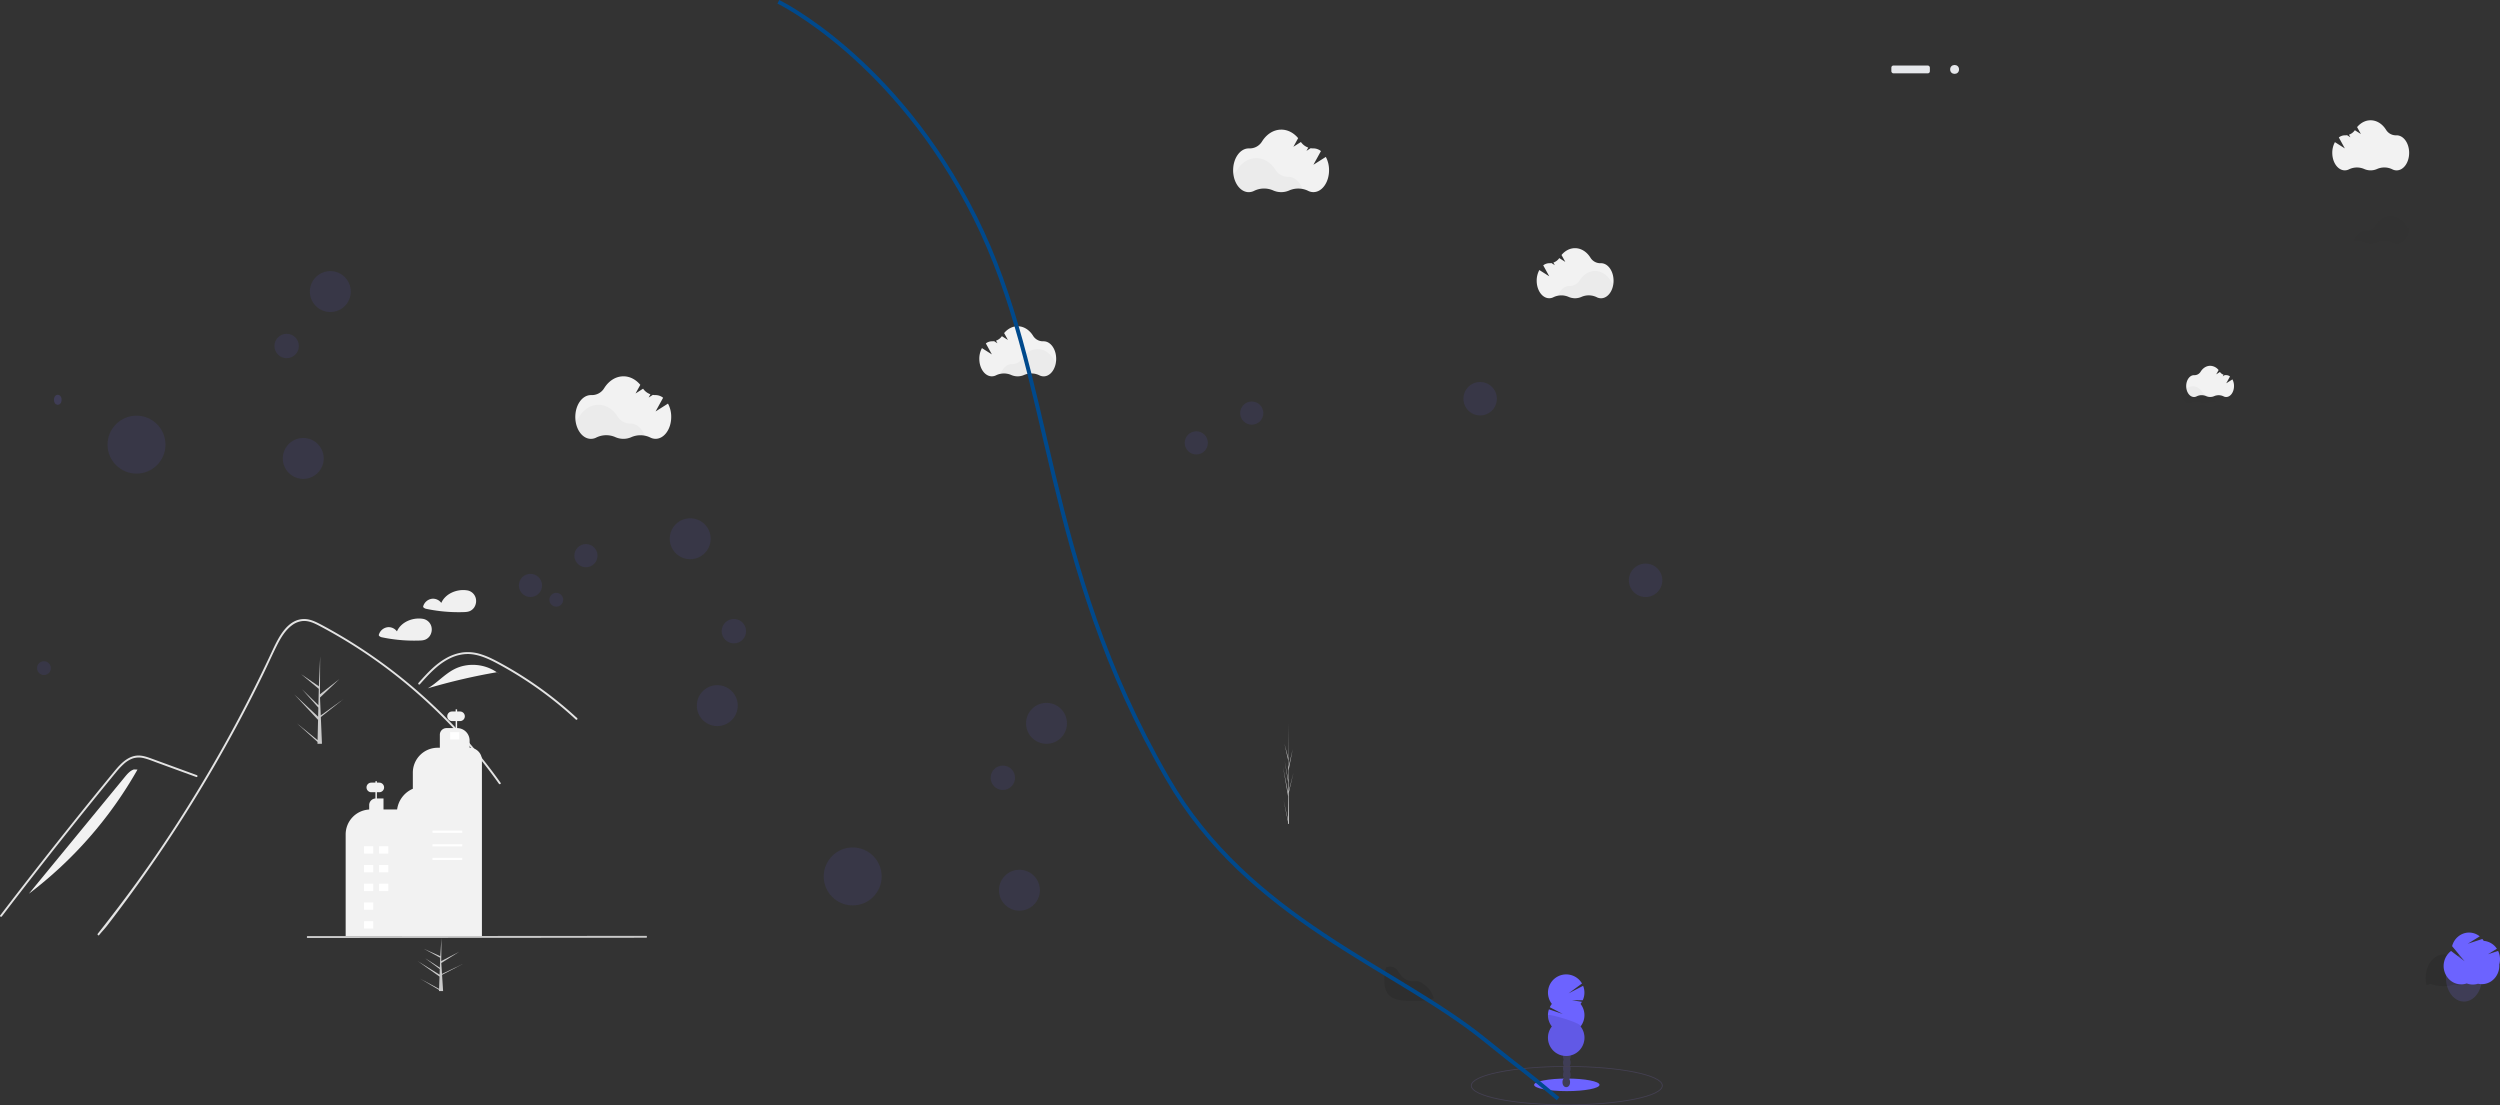 <svg
  xmlns="http://www.w3.org/2000/svg"
  width="3127.711"
  height="1382.723"
  viewBox="0 0 3127.711 1382.723"
>
  <rect x="0" y="0" width="3127.711" height="1382.723" fill="#333333" stroke="none"/>
  <g id="undraw_circles_y-7-s2" transform="translate(-45.789 339.171)">
    <ellipse
      id="Ellipse_105"
      data-name="Ellipse 105"
      cx="4.76"
      cy="6.24"
      rx="4.76"
      ry="6.24"
      transform="translate(113.317 154.756)"
      fill="#3f3d56"
    />
    <ellipse
      id="Ellipse_111"
      data-name="Ellipse 111"
      cx="40.92"
      cy="7.87"
      rx="40.92"
      ry="7.87"
      transform="translate(1965.08 1010.181)"
      fill="#6c63ff"
    />
    <ellipse
      id="Ellipse_112"
      data-name="Ellipse 112"
      cx="4.76"
      cy="6.24"
      rx="4.76"
      ry="6.24"
      transform="translate(2000.56 1008.471)"
      fill="#3f3d56"
    />
    <ellipse
      id="Ellipse_113"
      data-name="Ellipse 113"
      cx="4.76"
      cy="6.24"
      rx="4.76"
      ry="6.24"
      transform="translate(2001.24 999.231)"
      fill="#3f3d56"
    />
    <ellipse
      id="Ellipse_114"
      data-name="Ellipse 114"
      cx="4.76"
      cy="6.24"
      rx="4.76"
      ry="6.24"
      transform="translate(2001.24 991.611)"
      fill="#3f3d56"
    />
    <ellipse
      id="Ellipse_115"
      data-name="Ellipse 115"
      cx="4.76"
      cy="6.24"
      rx="4.76"
      ry="6.24"
      transform="translate(2001.24 983.981)"
      fill="#3f3d56"
    />
    <ellipse
      id="Ellipse_116"
      data-name="Ellipse 116"
      cx="4.76"
      cy="6.24"
      rx="4.76"
      ry="6.24"
      transform="translate(2001.24 976.361)"
      fill="#3f3d56"
    />
    <ellipse
      id="Ellipse_117"
      data-name="Ellipse 117"
      cx="4.76"
      cy="6.24"
      rx="4.76"
      ry="6.24"
      transform="translate(2001.24 968.741)"
      fill="#3f3d56"
    />
    <ellipse
      id="Ellipse_118"
      data-name="Ellipse 118"
      cx="4.76"
      cy="6.24"
      rx="4.76"
      ry="6.24"
      transform="translate(2001.24 961.121)"
      fill="#3f3d56"
    />
    <path
      id="Path_970"
      data-name="Path 970"
      d="M1027.15,655.56a22.267,22.267,0,0,0,1.77-2.62l-12.51-2.05,13.53.1a22.871,22.871,0,0,0,.44-18.08l-18.16,9.42L1029,630a22.82,22.82,0,1,0-37.69,25.54,22.521,22.521,0,0,0-2.6,4.16l16.24,8.44-17.32-5.82a22.78,22.78,0,0,0,3.68,21.43,22.82,22.82,0,1,0,35.87,0,22.82,22.82,0,0,0,0-28.21Z"
      transform="translate(996 261.261)"
      fill="#6c63ff"
    />
    <path
      id="Path_971"
      data-name="Path 971"
      d="M986.39,669.66a22.71,22.71,0,0,0,4.89,14.11,22.82,22.82,0,1,0,35.87,0C1030.21,679.89,986.39,667.1,986.39,669.66Z"
      transform="translate(996 261.261)"
      opacity="0.1"
    />
    <circle
      id="Ellipse_119"
      data-name="Ellipse 119"
      cx="15.27"
      cy="15.27"
      r="15.27"
      transform="translate(389.16 78.42)"
      fill="#6c63ff"
      opacity="0.1"
    />
    <circle
      id="Ellipse_120"
      data-name="Ellipse 120"
      cx="25.6"
      cy="25.6"
      r="25.6"
      transform="translate(433.46 0)"
      fill="#6c63ff"
      opacity="0.1"
    />
    <circle
      id="Ellipse_121"
      data-name="Ellipse 121"
      cx="25.6"
      cy="25.6"
      r="25.6"
      transform="translate(399.58 208.773)"
      fill="#6c63ff"
      opacity="0.1"
    />
    <circle
      id="Ellipse_122"
      data-name="Ellipse 122"
      cx="15.27"
      cy="15.27"
      r="15.27"
      transform="translate(948.66 435.212)"
      fill="#6c63ff"
      opacity="0.1"
    />
    <circle
      id="Ellipse_123"
      data-name="Ellipse 123"
      cx="25.6"
      cy="25.6"
      r="25.6"
      transform="translate(883.69 309.243)"
      fill="#6c63ff"
      opacity="0.1"
    />
    <circle
      id="Ellipse_124"
      data-name="Ellipse 124"
      cx="25.6"
      cy="25.6"
      r="25.6"
      transform="translate(917.58 518.016)"
      fill="#6c63ff"
      opacity="0.1"
    />
    <circle
      id="Ellipse_125"
      data-name="Ellipse 125"
      cx="8.65"
      cy="8.65"
      r="8.65"
      transform="translate(92.12 488.061)"
      fill="#6c63ff"
      opacity="0.1"
    />
    <circle
      id="Ellipse_126"
      data-name="Ellipse 126"
      cx="14.5"
      cy="14.5"
      r="14.5"
      transform="translate(1597.35 163.152)"
      fill="#6c63ff"
      opacity="0.1"
    />
    <circle
      id="Ellipse_127"
      data-name="Ellipse 127"
      cx="14.5"
      cy="14.5"
      r="14.5"
      transform="translate(1527.95 200.414)"
      fill="#6c63ff"
      opacity="0.1"
    />
    <circle
      id="Ellipse_128"
      data-name="Ellipse 128"
      cx="8.65"
      cy="8.65"
      r="8.65"
      transform="translate(733.12 402.523)"
      fill="#6c63ff"
      opacity="0.1"
    />
    <circle
      id="Ellipse_129"
      data-name="Ellipse 129"
      cx="14.5"
      cy="14.5"
      r="14.5"
      transform="translate(764.35 341.495)"
      fill="#6c63ff"
      opacity="0.1"
    />
    <circle
      id="Ellipse_130"
      data-name="Ellipse 130"
      cx="14.5"
      cy="14.5"
      r="14.5"
      transform="translate(694.95 378.757)"
      fill="#6c63ff"
      opacity="0.1"
    />
    <circle
      id="Ellipse_131"
      data-name="Ellipse 131"
      cx="36.25"
      cy="36.25"
      r="36.25"
      transform="translate(180.33 180.87)"
      fill="#6c63ff"
      opacity="0.1"
    />
    <circle
      id="Ellipse_132"
      data-name="Ellipse 132"
      cx="20.92"
      cy="20.92"
      r="20.92"
      transform="translate(1876.66 138.74)"
      fill="#6c63ff"
      opacity="0.1"
    />
    <circle
      id="Ellipse_133"
      data-name="Ellipse 133"
      cx="20.92"
      cy="20.92"
      r="20.92"
      transform="translate(2083.66 365.918)"
      fill="#6c63ff"
      opacity="0.1"
    />
    <ellipse
      id="Ellipse_135"
      data-name="Ellipse 135"
      cx="119.5"
      cy="24"
      rx="119.5"
      ry="24"
      transform="translate(1886.5 995.051)"
      fill="none"
      stroke="#444053"
      stroke-miterlimit="10"
      stroke-width="1"
    />
  </g>
  <path
    id="Path_1054"
    data-name="Path 1054"
    d="M884.13,204.23l12.43,7.89L889,198.39a12.32,12.32,0,0,1,7.52-2.68h.2a14.65,14.65,0,0,0,2.58-.19l4.22,2.67-1.81-3.28a15.06,15.06,0,0,0,7.37-5.6l7.55,4.78-4.77-8.66c4.41-5.3,10.36-8.54,16.9-8.54,7.85,0,14.83,4.66,19.34,11.93a14.45,14.45,0,0,0,12.79,6.89h.42c8.66,0,15.68,9.82,15.68,21.93s-7,21.93-15.68,21.93a11.81,11.81,0,0,1-5.46-1.37,22.59,22.59,0,0,0-19-.37,19.77,19.77,0,0,1-16.13,0,22.62,22.62,0,0,0-18.81.36,11.86,11.86,0,0,1-5.41,1.34c-8.66,0-15.68-9.82-15.68-21.93a27.89,27.89,0,0,1,3.31-13.37Z"
    transform="translate(1041.711 133.591)"
    fill="#f2f2f2"
  />
  <path
    id="Path_1055"
    data-name="Path 1055"
    d="M907.56,236.32A23.14,23.14,0,0,1,921,237.78a19.77,19.77,0,0,0,16.13,0,22.63,22.63,0,0,1,19,.38,11.8,11.8,0,0,0,5.46,1.36c7.69,0,14.09-7.75,15.43-18a14.56,14.56,0,0,1-3.85-4.15c-4.51-7.26-11.5-11.93-19.34-11.93s-14.75,4.61-19.26,11.8a14.83,14.83,0,0,1-12.78,7h-.2C915.45,224.25,910.14,229.16,907.56,236.32Z"
    transform="translate(1041.711 133.591)"
    opacity="0.03"
  />
  <path
    id="Path_1056"
    data-name="Path 1056"
    d="M884.13,204.23l12.43,7.89L889,198.39a12.32,12.32,0,0,1,7.52-2.68h.2a14.65,14.65,0,0,0,2.58-.19l4.22,2.67-1.81-3.28a15.06,15.06,0,0,0,7.37-5.6l7.55,4.78-4.77-8.66c4.41-5.3,10.36-8.54,16.9-8.54,7.85,0,14.83,4.66,19.34,11.93a14.45,14.45,0,0,0,12.79,6.89h.42c8.66,0,15.68,9.82,15.68,21.93s-7,21.93-15.68,21.93a11.81,11.81,0,0,1-5.46-1.37,22.59,22.59,0,0,0-19-.37,19.77,19.77,0,0,1-16.13,0,22.62,22.62,0,0,0-18.81.36,11.86,11.86,0,0,1-5.41,1.34c-8.66,0-15.68-9.82-15.68-21.93a27.89,27.89,0,0,1,3.31-13.37Z"
    transform="translate(344.375 231.281)"
    fill="#f2f2f2"
  />
  <path
    id="Path_1057"
    data-name="Path 1057"
    d="M907.56,236.32A23.14,23.14,0,0,1,921,237.78a19.77,19.77,0,0,0,16.13,0,22.63,22.63,0,0,1,19,.38,11.8,11.8,0,0,0,5.46,1.36c7.69,0,14.09-7.75,15.43-18a14.56,14.56,0,0,1-3.85-4.15c-4.51-7.26-11.5-11.93-19.34-11.93s-14.75,4.61-19.26,11.8a14.83,14.83,0,0,1-12.78,7h-.2C915.45,224.25,910.14,229.16,907.56,236.32Z"
    transform="translate(344.375 231.281)"
    opacity="0.03"
  />
  <g id="undraw_fitness_tracker_3033" transform="translate(1666.711 48.162)">
    <path
      id="Path_972"
      data-name="Path 972"
      d="M1042.65,768a36.993,36.993,0,0,1-.8,7.76c-.1.48-.21,1-.32,1.41-2.84,11.39-10.85,19.72-20.41,20.25h-1c-10.11,0-18.66-8.72-21.48-20.73-.08-.32-.15-.64-.22-1a37.005,37.005,0,0,1-.8-7.76c0-16.27,10.07-29.45,22.5-29.45S1042.65,751.75,1042.65,768Z"
      transform="translate(395.775 407.434)"
      fill="#3f3d56"
    />
    <path
      id="Path_973"
      data-name="Path 973"
      d="M1042.65,768a36.993,36.993,0,0,1-.8,7.76c-.1.48-.21,1-.32,1.41h-1a45.759,45.759,0,0,1-7.36-1,44.914,44.914,0,0,1-6.56,1.5,45.869,45.869,0,0,1-5.14.48h-1.74a46.427,46.427,0,0,1-6.164-.411,45.177,45.177,0,0,1-9.666-2.4,45.584,45.584,0,0,1-5.22,1.4c-.08-.32-.15-.64-.22-1a37.009,37.009,0,0,1-.8-7.76c0-16.27,10.07-29.45,22.5-29.45S1042.65,751.75,1042.65,768Z"
      transform="translate(370.349 407.435)"
      opacity="0.1"
    />
    <path
      id="Path_974"
      data-name="Path 974"
      d="M1014.185,680.209a23.812,23.812,0,0,0-2.35-10.362l-12.693,4.14,11.143-6.871a21.73,21.73,0,0,0-16.482-9.854,23.455,23.455,0,0,0-1.713-2.374l-18.228,5.95,14.952-9.215a21.124,21.124,0,0,0-20.391-3.536,22.593,22.593,0,0,0-14.147,15.8l15.614,18.852-16.938-12.851a23.7,23.7,0,0,0-6.888,29.181c4.92,10.172,16.2,15.03,26.521,11.415a21.1,21.1,0,0,0,14.045.4,21.177,21.177,0,0,0,18.475-4.523,23.445,23.445,0,0,0,8.206-17.936c0-.5,0-1.006-.048-1.509a24.018,24.018,0,0,0,.921-6.71Z"
      transform="translate(446.814 471.687)"
      fill="#6c63ff"
    />
    <rect
      id="Rectangle_490"
      data-name="Rectangle 490"
      width="48.19"
      height="9.79"
      rx="2.54"
      transform="translate(699.532 33.81)"
      fill="#e6e8ec"
    />
    <circle
      id="Ellipse_137"
      data-name="Ellipse 137"
      cx="5.55"
      cy="5.55"
      r="5.55"
      transform="translate(773.098 33.15)"
      fill="#e6e8ec"
    />
    <path
      id="Path_980"
      data-name="Path 980"
      d="M199.54,783a30.664,30.664,0,0,0-5.415-5.33c-2.779-2.31-5.646-4.66-8.921-5.45-2.875-.69-5.838-.11-8.785-.31a19.022,19.022,0,0,1-13.425-7.71c-2.084-2.7-3.73-6-6.237-8.09a11.44,11.44,0,0,0-9.352-2.15,22.234,22.234,0,0,0-2.763.71,56.408,56.408,0,0,0-2.172,15.61c0,25.41,16.444,26.29,36.737,26.29,9.847,0,18.784-.21,25.38-3.33l-1.1-2.58A38.125,38.125,0,0,0,199.54,783Z"
      transform="translate(-77.309 407.434)"
      opacity="0.1"
    />
    <path
      id="Path_1003"
      data-name="Path 1003"
      d="M336,108.7l-15.52,9.84,9.42-17.13a15.34,15.34,0,0,0-9.39-3.35h-.25a18.16,18.16,0,0,1-3.22-.24l-5.26,3.33,2.26-4.1a18.62,18.62,0,0,1-9.2-7l-9.42,6,5.95-10.81c-5.51-6.61-12.93-10.66-21.09-10.66-9.79,0-18.51,5.82-24.14,14.89a18,18,0,0,1-16,8.6h-.53c-10.81,0-19.57,12.25-19.57,27.37s8.76,27.37,19.57,27.37a14.73,14.73,0,0,0,6.82-1.71,28.19,28.19,0,0,1,23.68-.46,24.66,24.66,0,0,0,20.14,0,28.25,28.25,0,0,1,23.48.46,14.65,14.65,0,0,0,6.74,1.67c10.81,0,19.57-12.26,19.57-27.37A34.71,34.71,0,0,0,336,108.7Z"
      transform="translate(-344 39.43)"
      fill="#f2f2f2"
    />
    <path
      id="Path_1004"
      data-name="Path 1004"
      d="M306.74,148.75A28.89,28.89,0,0,0,290,150.57a24.71,24.71,0,0,1-20.14,0,28.22,28.22,0,0,0-23.68.47,14.75,14.75,0,0,1-6.82,1.7c-9.6,0-17.59-9.67-19.25-22.43a18.68,18.68,0,0,0,4.8-5.17c5.63-9.08,14.35-14.9,24.14-14.9s18.4,5.75,24,14.73A18.51,18.51,0,0,0,289,133.68h.25C296.9,133.68,303.52,139.81,306.74,148.75Z"
      transform="translate(-344 39.43)"
      opacity="0.03"
    />
    <path
      id="Path_1005"
      data-name="Path 1005"
      d="M867,331.74l-7.74,4.91,4.7-8.55a7.67,7.67,0,0,0-4.68-1.67h-.13a9.425,9.425,0,0,1-1.6-.11L854.88,328l1.13-2.05a9.3,9.3,0,0,1-4.59-3.48l-4.7,3,3-5.39a13.74,13.74,0,0,0-10.52-5.32c-4.88,0-9.23,2.9-12,7.43a9,9,0,0,1-8,4.29h-.26c-5.39,0-9.76,6.12-9.76,13.65s4.37,13.66,9.76,13.66a7.35,7.35,0,0,0,3.4-.85,14.08,14.08,0,0,1,11.81-.24,12.26,12.26,0,0,0,5,1.09,12.53,12.53,0,0,0,5-1.06,14.11,14.11,0,0,1,11.71.22,7.27,7.27,0,0,0,3.36.84c5.39,0,9.76-6.12,9.76-13.66a17.3,17.3,0,0,0-1.98-8.39Z"
      transform="translate(259.226 94.728)"
      fill="#f2f2f2"
    />
    <path
      id="Path_1006"
      data-name="Path 1006"
      d="M852.37,351.72a14.32,14.32,0,0,0-8.36.91,12.28,12.28,0,0,1-10,0,14.12,14.12,0,0,0-11.81.23,7.33,7.33,0,0,1-3.4.86c-4.79,0-8.77-4.83-9.6-11.19a9.21,9.21,0,0,0,2.39-2.58c2.81-4.53,7.16-7.43,12-7.43s9.18,2.87,12,7.34a9.22,9.22,0,0,0,8,4.37h.12C847.46,344.2,850.77,347.26,852.37,351.72Z"
      transform="translate(253.093 102.627)"
      opacity="0.03"
    />
    <path
      id="Path_1007"
      data-name="Path 1007"
      d="M884.13,204.23l12.43,7.89L889,198.39a12.32,12.32,0,0,1,7.52-2.68h.2a14.65,14.65,0,0,0,2.58-.19l4.22,2.67-1.81-3.28a15.06,15.06,0,0,0,7.37-5.6l7.55,4.78-4.77-8.66c4.41-5.3,10.36-8.54,16.9-8.54,7.85,0,14.83,4.66,19.34,11.93a14.45,14.45,0,0,0,12.79,6.89h.42c8.66,0,15.68,9.82,15.68,21.93s-7,21.93-15.68,21.93a11.81,11.81,0,0,1-5.46-1.37,22.59,22.59,0,0,0-19-.37,19.77,19.77,0,0,1-16.13,0,22.62,22.62,0,0,0-18.81.36,11.86,11.86,0,0,1-5.41,1.34c-8.66,0-15.68-9.82-15.68-21.93a27.89,27.89,0,0,1,3.31-13.37Z"
      transform="translate(370.349 -74.57)"
      fill="#f2f2f2"
    />
    <path
      id="Path_1008"
      data-name="Path 1008"
      d="M907.56,236.32A23.14,23.14,0,0,1,921,237.78a19.77,19.77,0,0,0,16.13,0,22.63,22.63,0,0,1,19,.38,11.8,11.8,0,0,0,5.46,1.36c7.69,0,14.09-7.75,15.43-18a14.56,14.56,0,0,1-3.85-4.15c-4.51-7.26-11.5-11.93-19.34-11.93s-14.75,4.61-19.26,11.8a14.83,14.83,0,0,1-12.78,7h-.2C915.45,224.25,910.14,229.16,907.56,236.32Z"
      transform="translate(370.349 17.008)"
      opacity="0.03"
    />
  </g>
  <path
    id="Path_1058"
    data-name="Path 1058"
    d="M336,108.7l-15.52,9.84,9.42-17.13a15.34,15.34,0,0,0-9.39-3.35h-.25a18.16,18.16,0,0,1-3.22-.24l-5.26,3.33,2.26-4.1a18.62,18.62,0,0,1-9.2-7l-9.42,6,5.95-10.81c-5.51-6.61-12.93-10.66-21.09-10.66-9.79,0-18.51,5.82-24.14,14.89a18,18,0,0,1-16,8.6h-.53c-10.81,0-19.57,12.25-19.57,27.37s8.76,27.37,19.57,27.37a14.73,14.73,0,0,0,6.82-1.71,28.19,28.19,0,0,1,23.68-.46,24.66,24.66,0,0,0,20.14,0,28.25,28.25,0,0,1,23.48.46,14.65,14.65,0,0,0,6.74,1.67c10.81,0,19.57-12.26,19.57-27.37A34.71,34.71,0,0,0,336,108.7Z"
    transform="translate(499.711 396.221)"
    fill="#f2f2f2"
  />
  <path
    id="Path_1059"
    data-name="Path 1059"
    d="M306.74,148.75A28.89,28.89,0,0,0,290,150.57a24.71,24.71,0,0,1-20.14,0,28.22,28.22,0,0,0-23.68.47,14.75,14.75,0,0,1-6.82,1.7c-9.6,0-17.59-9.67-19.25-22.43a18.68,18.68,0,0,0,4.8-5.17c5.63-9.08,14.35-14.9,24.14-14.9s18.4,5.75,24,14.73A18.51,18.51,0,0,0,289,133.68h.25C296.9,133.68,303.52,139.81,306.74,148.75Z"
    transform="translate(499.711 396.221)"
    opacity="0.03"
  />
  <circle
    id="Ellipse_143"
    data-name="Ellipse 143"
    cx="15.27"
    cy="15.27"
    r="15.27"
    transform="translate(1239.371 957.787)"
    fill="#6c63ff"
    opacity="0.1"
  />
  <circle
    id="Ellipse_144"
    data-name="Ellipse 144"
    cx="25.6"
    cy="25.6"
    r="25.6"
    transform="translate(1283.672 879.367)"
    fill="#6c63ff"
    opacity="0.1"
  />
  <circle
    id="Ellipse_145"
    data-name="Ellipse 145"
    cx="25.6"
    cy="25.6"
    r="25.6"
    transform="translate(1249.791 1088.139)"
    fill="#6c63ff"
    opacity="0.1"
  />
  <circle
    id="Ellipse_146"
    data-name="Ellipse 146"
    cx="36.25"
    cy="36.25"
    r="36.25"
    transform="translate(1030.541 1060.237)"
    fill="#6c63ff"
    opacity="0.1"
  />
  <path
    id="Path_1060"
    data-name="Path 1060"
    d="M584.206,271.143,554.563,239.35,584.3,267.173l.27-11.38L564.2,232.811l20.445,19.973.485-20.465-22.145-18.393L585.2,229.1l1.618-37.358.008-.155v.158l-.255,47.4,24.448-19.188L586.64,243.165l.966,22.88.1-.6L615.9,245.2l-28.224,22.385.122,2.862.047.045-.035.234L589.085,301q-2.767.063-5.59.051l.054-2.356-25.72-23.188L583.6,296.448Z"
    transform="translate(-186.289 629.509)"
    fill="#cbcbcb"
  />
  <path
    id="Path_1061"
    data-name="Path 1061"
    d="M581.79,239.852l-27.227-19.288,27.31,16.879.248-6.9L563.411,216.6l18.779,12.117.445-12.416-20.34-11.159,20.407,9.206,1.486-22.664.008-.094v.1l-.234,28.757L606.418,208.8l-22.392,14.08.887,13.881.092-.367L610.9,224.111l-25.924,13.58.112,1.736.043.027-.032.142,1.174,18.372q-2.542.038-5.134.031l.049-1.429L557.563,242.5l23.673,12.7Z"
    transform="translate(-31.91 981.936)"
    fill="#cbcbcb"
  />
  <path
    id="Path_1062"
    data-name="Path 1062"
    d="M560.882,283.013l-6.318-36.536,6.338,31.974.058-13.078-4.342-26.411,4.358,22.954.1-23.519-4.72-21.138,4.736,17.439.345-42.932,0-.178v.181l-.054,54.474,5.211-22.051-5.2,26.67.206,26.294.021-.7,6.009-23.263-6.016,25.724.026,3.288.01.052-.007.268.272,34.8a8.242,8.242,0,0,1-1.192.059l.011-2.707-5.482-26.648,5.494,24.06Z"
    transform="translate(1050.643 713.38)"
    fill="#cbcbcb"
  />
  <g
    id="undraw_modern_woman_re_d8bx_1_"
    data-name="undraw_modern_woman_re_d8bx (1)"
    transform="translate(-50.773 653.455)"
  >
    <path
      id="Path_1041"
      data-name="Path 1041"
      d="M344.785,666.352c4.176-5.273,5.883-6.508,10-11.831q50.313-65.072,94.58-134.541,30.068-47.18,57.154-96.172,12.9-23.292,25.083-46.949,9.458-18.343,18.493-36.906c1.723-3.535,3.4-7.085,5.062-10.644,3.925-8.369,7.776-16.779,11.912-25.034,4.713-9.409,10.449-19.273,19.1-25.6a26.063,26.063,0,0,1,13.577-5.225c7.045-.455,13.545,2.454,19.655,5.631a632.718,632.718,0,0,1,124.416,85.8A647.723,647.723,0,0,1,844.9,477.087c.893,1.276,3.006.057,2.1-1.227q-5.326-7.532-10.864-14.9a651.3,651.3,0,0,0-166.278-155.1q-16.174-10.482-32.957-19.98c-5.639-3.193-11.3-6.346-17.063-9.3-5.647-2.9-11.644-5.509-18.1-5.607-21.955-.341-33.323,24.522-41.131,41.253q-3.681,7.9-7.451,15.747-14.248,29.8-29.593,59.056-9.47,18.063-19.355,35.914-30.762,55.59-65.393,108.929c-30.584,47.1-60.924,88.713-95.766,132.761C342.1,665.848,343.817,667.587,344.785,666.352Z"
      transform="translate(-169.935 -149.966)"
      fill="#e4e4e4"
    />
    <path
      id="Path_1042"
      data-name="Path 1042"
      d="M745.993,352.606c1.276-1.422,2.543-2.844,3.827-4.266,10.124-11.2,20.988-22.264,34.891-28.683a50.619,50.619,0,0,1,21.207-4.916c7.589.024,15.007,2.015,22.02,4.8,3.315,1.324,6.557,2.828,9.75,4.428,3.648,1.836,7.232,3.795,10.8,5.769q10.043,5.558,19.826,11.6,19.465,12.03,37.71,25.9,9.458,7.191,18.526,14.853,8.434,7.118,16.527,14.618c1.154,1.064,2.876-.658,1.723-1.723-1.422-1.324-2.86-2.641-4.3-3.941q-6.094-5.509-12.383-10.807-11.469-9.677-23.531-18.607-18.758-13.894-38.807-25.9-10.019-6-20.314-11.489c-2.072-1.105-4.169-2.186-6.289-3.21a100.261,100.261,0,0,0-14.951-6.086,53.187,53.187,0,0,0-22.581-2.218,58.789,58.789,0,0,0-20.834,7.207c-13.651,7.63-24.238,19.428-34.541,30.942C743.23,352.045,744.945,353.776,745.993,352.606Z"
      transform="translate(-169.935 -149.966)"
      fill="#e4e4e4"
    />
    <path
      id="Path_1043"
      data-name="Path 1043"
      d="M466.3,468.635l-32.71-11.964-16.241-5.94c-5.289-1.935-10.566-4.137-16.034-5.522a25.3,25.3,0,0,0-14.513.185,33.448,33.448,0,0,0-11.319,7.017,91.863,91.863,0,0,0-9.284,9.915c-3.536,4.249-7.02,8.543-10.519,12.823q-21.664,26.494-43.044,53.217T270.16,582.039q-21.145,27.016-42,54.258-2.555,3.337-5.105,6.678c-.939,1.23-3.057.017-2.1-1.23q21.008-27.516,42.31-54.807,21.354-27.356,43-54.48t43.589-54.012q5.466-6.7,10.95-13.383c3.084-3.759,6.133-7.558,9.516-11.057,6.209-6.422,13.967-12.1,23.253-12.251,5.46-.091,10.743,1.642,15.816,3.477,5.468,1.978,10.924,3.994,16.385,5.991l32.939,12.048,8.235,3.012c1.461.534.83,2.891-.648,2.351Z"
      transform="translate(-169.935 -149.966)"
      fill="#e4e4e4"
    />
    <path
      id="Path_1044"
      data-name="Path 1044"
      d="M789.015,333.746c16.623-8.543,37.91-6.87,53.185,3.8a758.577,758.577,0,0,0-86.3,20.143C767.67,350.793,776.879,339.984,789.015,333.746Z"
      transform="translate(-169.935 -149.966)"
      fill="#f2f2f2"
    />
    <path
      id="Path_1045"
      data-name="Path 1045"
      d="M842.364,337.52l3.2,2.6c-1.082-.91-2.208-1.764-3.364-2.572Z"
      transform="translate(-169.935 -149.966)"
      fill="#f2f2f2"
    />
    <path
      id="Path_1046"
      data-name="Path 1046"
      d="M376.712,468.754c3.22-3.919,6.7-8.023,11.517-9.615l4.5.177A510.035,510.035,0,0,1,256.878,614.622Z"
      transform="translate(-169.935 -149.966)"
      fill="#f2f2f2"
    />
    <path
      id="Path_1048"
      data-name="Path 1048"
      d="M808.231,432.008v-8.965A15.631,15.631,0,0,0,792.6,407.412h0v-8.761h3.64a6,6,0,0,0,0-12H792.6v-2.685h-1.839v2.685h-4.521a6,6,0,0,0,0,12h4.521v8.761H779.295a8.3,8.3,0,0,0-8.3,8.3v16.293h-2.646A31.144,31.144,0,0,0,737.2,463.152v20.179a33.026,33.026,0,0,0-19.661,25.912H700.512V495.451h-8.275v-7.8h3a6,6,0,1,0,0-12h-3v-1.808H690.4v1.808h-5.159a6,6,0,0,0,0,12H690.4v7.824a8.3,8.3,0,0,0-7.815,8.278v5.539a31.144,31.144,0,0,0-29.423,31.095V667.85H823.632V447.409A15.4,15.4,0,0,0,808.231,432.008Z"
      transform="translate(-169.935 -149.966)"
      fill="#f2f2f2"
    />
    <path
      id="Path_1049"
      data-name="Path 1049"
      d="M595.35,668.534a1.955,1.955,0,0,1-.172.842c-.11.223-.26.348-.417.348l-293.141.21-1.029.01-60.5.04h-1l-51.5.04h-1l-16.074.01c-.325,0-.589-.533-.589-1.19s.264-1.19.589-1.19l16.242-.01h1l51.482-.04h1l60.029-.04H301.3l51.151-.04h.673l241.639-.18c.156,0,.306.124.417.347A1.955,1.955,0,0,1,595.35,668.534Z"
      transform="translate(264.78 -149.966)"
      fill="#cacaca"
    />
    <rect
      id="Rectangle_491"
      data-name="Rectangle 491"
      width="11.493"
      height="9.195"
      transform="translate(536.554 414.445) rotate(180)"
      fill="#fff"
    />
    <rect
      id="Rectangle_492"
      data-name="Rectangle 492"
      width="11.493"
      height="9.195"
      transform="translate(517.705 414.445) rotate(180)"
      fill="#fff"
    />
    <rect
      id="Rectangle_493"
      data-name="Rectangle 493"
      width="11.493"
      height="9.195"
      transform="translate(536.554 437.891) rotate(180)"
      fill="#fff"
    />
    <rect
      id="Rectangle_494"
      data-name="Rectangle 494"
      width="11.493"
      height="9.195"
      transform="translate(517.705 437.891) rotate(180)"
      fill="#fff"
    />
    <rect
      id="Rectangle_495"
      data-name="Rectangle 495"
      width="11.493"
      height="9.195"
      transform="translate(536.554 461.337) rotate(180)"
      fill="#fff"
    />
    <rect
      id="Rectangle_496"
      data-name="Rectangle 496"
      width="11.493"
      height="9.195"
      transform="translate(517.705 461.337) rotate(180)"
      fill="#fff"
    />
    <rect
      id="Rectangle_497"
      data-name="Rectangle 497"
      width="11.493"
      height="9.195"
      transform="translate(517.705 484.784) rotate(180)"
      fill="#fff"
    />
    <rect
      id="Rectangle_498"
      data-name="Rectangle 498"
      width="11.493"
      height="9.195"
      transform="translate(517.705 508.23) rotate(180)"
      fill="#fff"
    />
    <rect
      id="Rectangle_499"
      data-name="Rectangle 499"
      width="37.238"
      height="2.758"
      transform="translate(629.101 388.47) rotate(180)"
      fill="#fff"
    />
    <rect
      id="Rectangle_500"
      data-name="Rectangle 500"
      width="37.238"
      height="2.758"
      transform="translate(629.101 405.48) rotate(180)"
      fill="#fff"
    />
    <rect
      id="Rectangle_501"
      data-name="Rectangle 501"
      width="37.238"
      height="2.758"
      transform="translate(629.101 422.49) rotate(180)"
      fill="#fff"
    />
    <rect
      id="Rectangle_502"
      data-name="Rectangle 502"
      width="11.493"
      height="9.195"
      transform="translate(625.423 271.698) rotate(180)"
      fill="#fff"
    />
    <path
      id="Path_1051"
      data-name="Path 1051"
      d="M815.774,244.316a13.248,13.248,0,0,0-11.179-9.291c-.058-.008-.113,0-.171,0a1.666,1.666,0,0,0-.228-.052c-12.211-1.578-26.306,4.262-31.395,15.838a12.935,12.935,0,0,0-10.833-5.279,13.193,13.193,0,0,0-11.8,9.511,1.548,1.548,0,0,0,.689,1.694,6.766,6.766,0,0,0,2.79,1.416q3.326.7,6.676,1.291,6.537,1.144,13.142,1.85a195.426,195.426,0,0,0,26.918,1.017c2.993-.093,5.879-.193,8.621-1.513a12.827,12.827,0,0,0,4.945-4.316,14.552,14.552,0,0,0,1.825-12.165Z"
      transform="translate(-169.935 -149.966)"
      fill="#f0f0f0"
    />
    <path
      id="Path_1052"
      data-name="Path 1052"
      d="M760.278,279.917a13.248,13.248,0,0,0-11.179-9.291c-.058-.008-.113,0-.171,0a1.661,1.661,0,0,0-.228-.052c-12.211-1.578-26.306,4.262-31.395,15.838a12.934,12.934,0,0,0-10.833-5.279,13.193,13.193,0,0,0-11.8,9.511,1.548,1.548,0,0,0,.69,1.694,6.766,6.766,0,0,0,2.79,1.416q3.326.7,6.676,1.291,6.537,1.144,13.142,1.85a195.426,195.426,0,0,0,26.918,1.017c2.993-.093,5.879-.193,8.621-1.513a12.828,12.828,0,0,0,4.945-4.315,14.552,14.552,0,0,0,1.825-12.165Z"
      transform="translate(-169.935 -149.966)"
      fill="#f0f0f0"
    />
  </g>
  <path
    id="Path_1063"
    data-name="Path 1063"
    d="M-20092.6-7025.117s146.508,70.774,246.068,269.61,82.17,427.192,240.6,701.613c101.709,176.178,285.049,236.8,395.975,326.406,62.07,50.142,38.736,29.322,92.857,74.707"
    transform="translate(21066.377 7027.368)"
    fill="none"
    stroke="#00498c"
    stroke-width="5"
  />
</svg>
